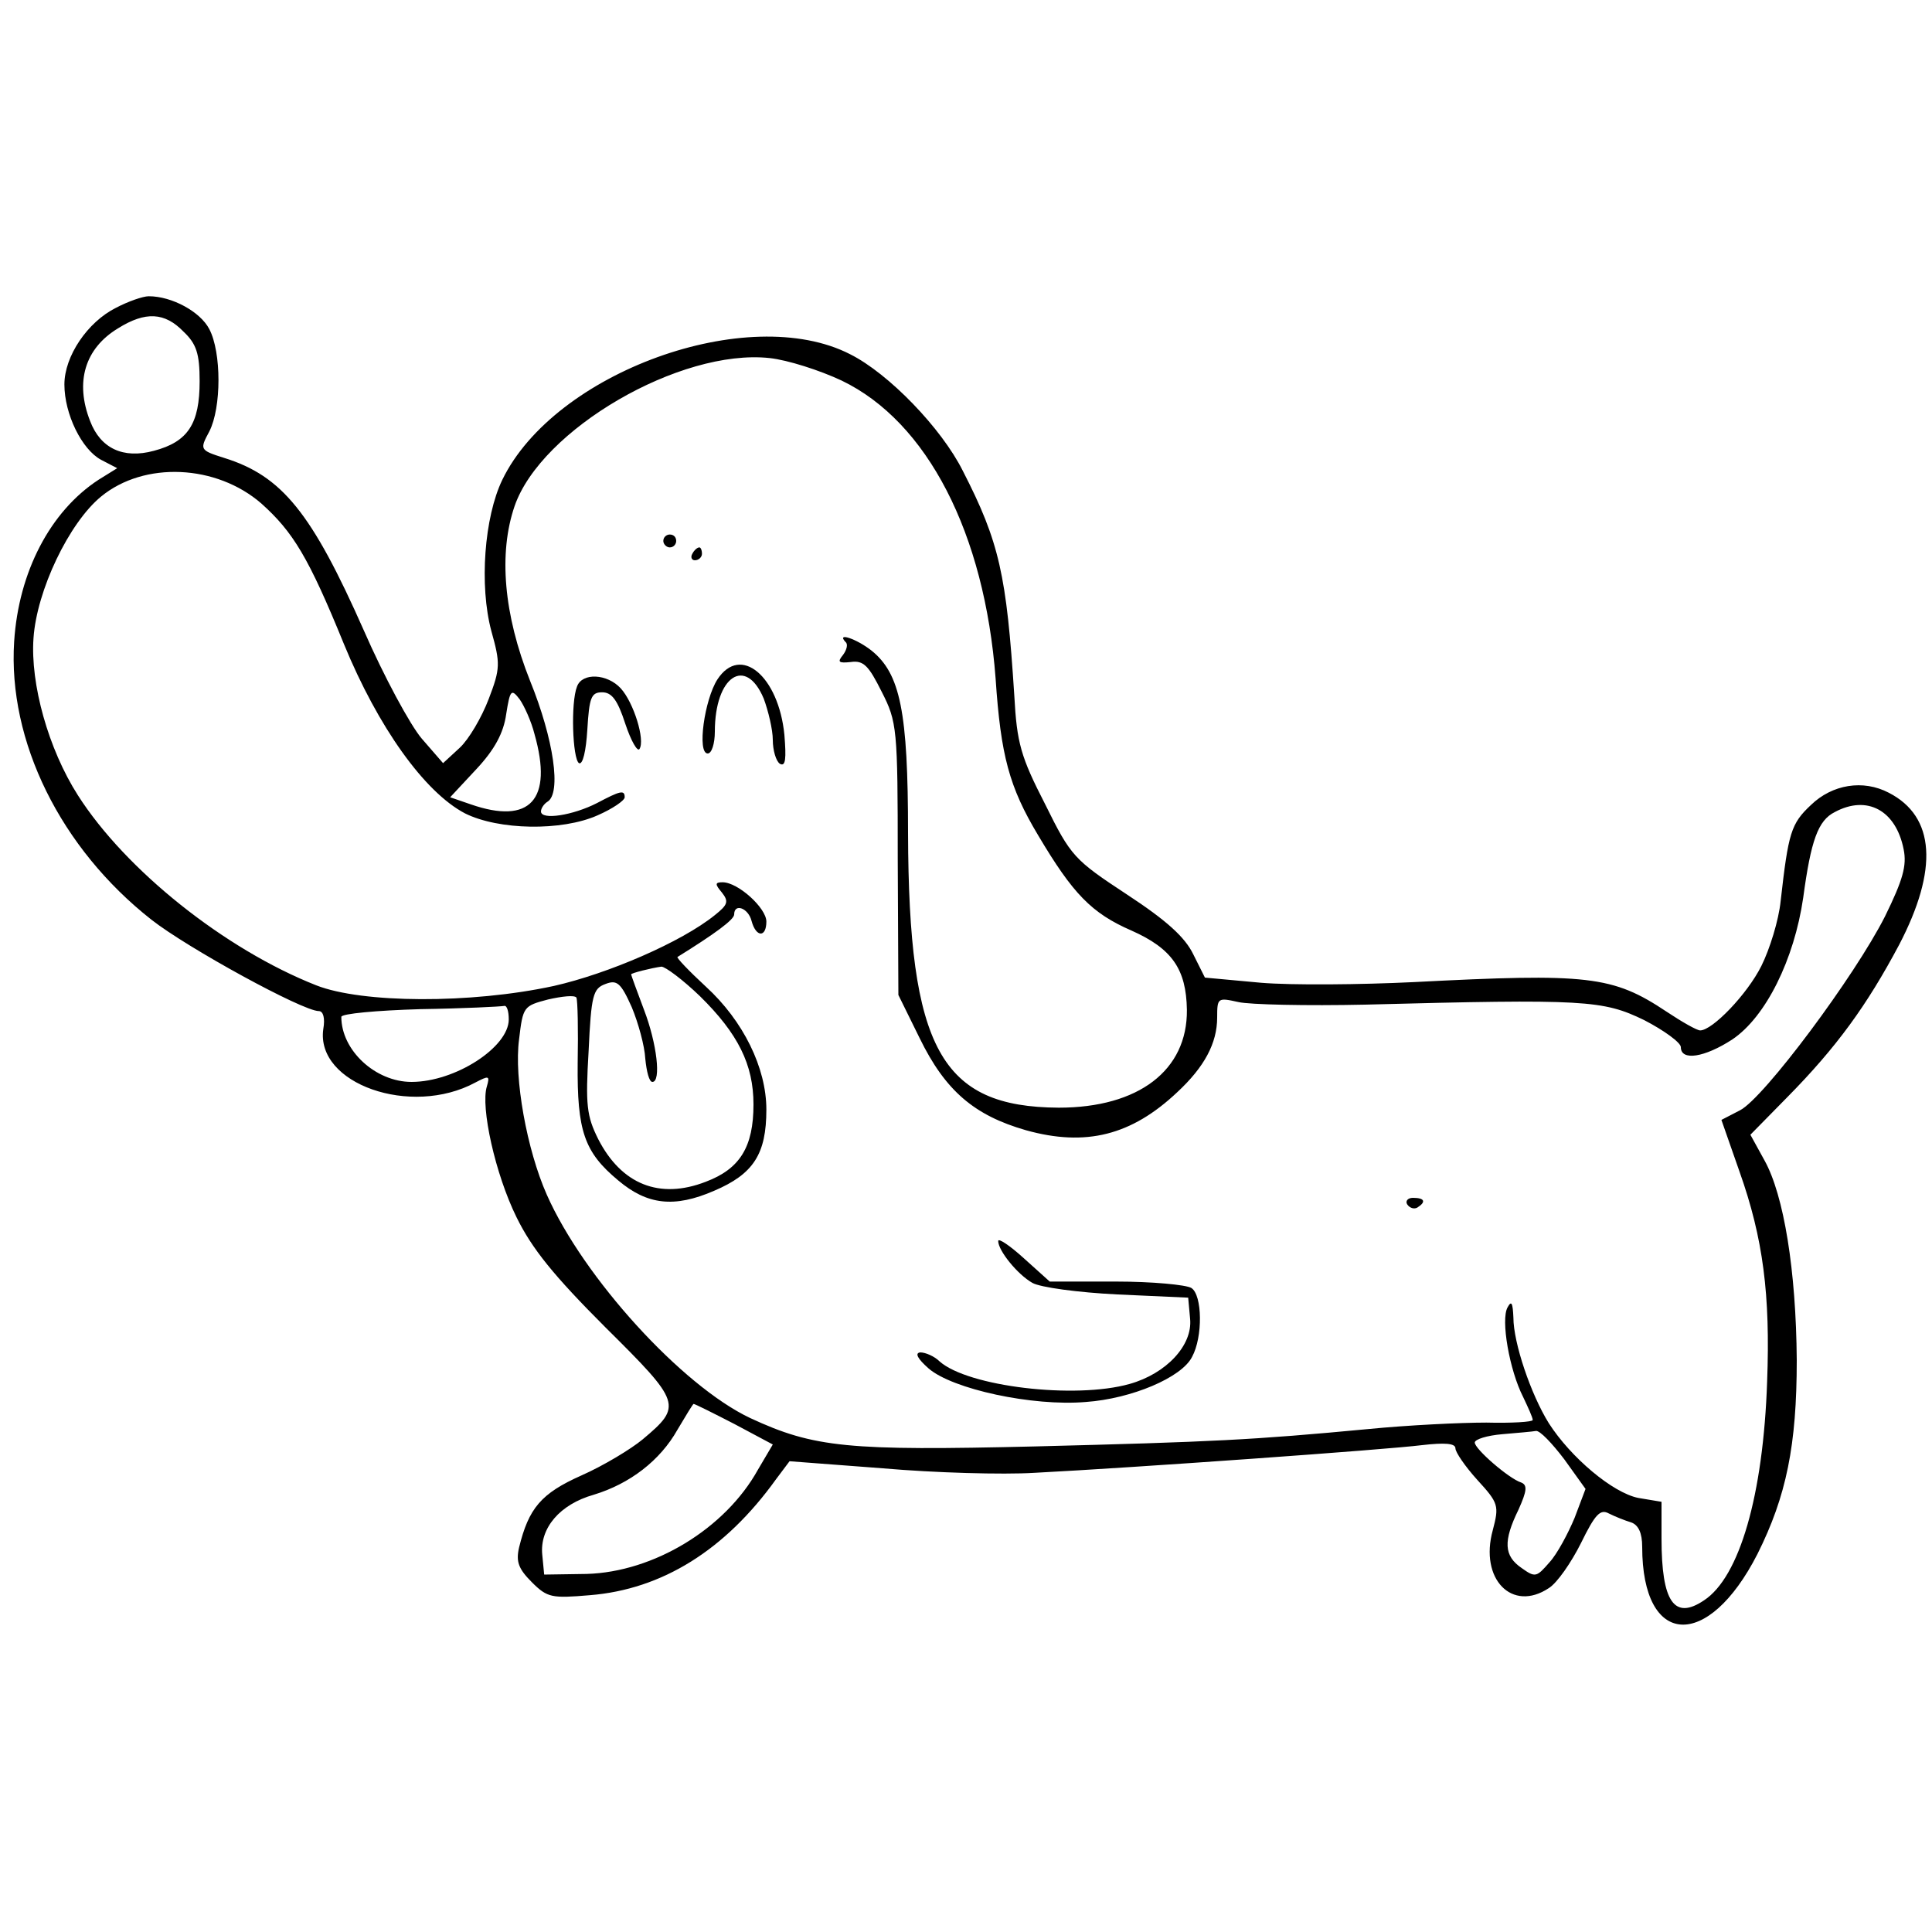 <?xml version="1.0" standalone="no"?>
<!DOCTYPE svg PUBLIC "-//W3C//DTD SVG 20010904//EN"
 "http://www.w3.org/TR/2001/REC-SVG-20010904/DTD/svg10.dtd">
<svg version="1.0" xmlns="http://www.w3.org/2000/svg"
 width="300pt" height="300pt" viewBox="0 0 300 300"
 preserveAspectRatio="xMidYMid meet">
<g transform="translate(0,300) scale(0.1,-0.1)"
fill="#000000" stroke="none">
<path d="M180 2522 c-44 -22 -80 -75 -80 -119 0 -46 27 -101 57 -117 l25 -13
-29 -18 c-75 -49 -124 -143 -131 -251 -10 -155 72 -321 213 -432 56 -44 235
-142 260 -142 7 0 10 -11 7 -28 -12 -85 136 -137 236 -83 21 11 23 11 18 -6
-10 -32 13 -136 46 -203 24 -49 58 -91 138 -171 118 -117 120 -122 58 -174
-18 -15 -61 -41 -95 -56 -63 -28 -82 -51 -97 -112 -5 -22 -1 -33 20 -54 24
-24 31 -25 90 -20 112 9 210 70 289 180 l21 28 145 -11 c80 -7 186 -10 235 -7
155 8 547 36 602 43 35 4 52 3 52 -5 0 -6 15 -28 34 -49 33 -36 34 -40 24 -78
-21 -76 30 -128 87 -90 13 8 35 40 50 70 22 45 30 53 43 46 10 -5 25 -11 35
-14 11 -4 17 -16 17 -38 0 -156 102 -162 179 -11 45 90 61 169 61 301 -1 139
-20 256 -50 310 l-22 40 57 58 c77 78 124 143 174 237 61 117 56 199 -16 236
-40 21 -88 13 -121 -19 -31 -29 -35 -43 -47 -149 -3 -30 -17 -75 -30 -101 -22
-44 -76 -100 -95 -100 -5 0 -28 13 -52 29 -84 56 -122 60 -393 46 -82 -4 -189
-5 -237 -1 l-87 8 -18 36 c-13 27 -42 53 -103 93 -82 54 -87 59 -127 140 -38
74 -44 95 -48 169 -12 187 -23 238 -80 349 -33 66 -115 151 -175 181 -158 81
-459 -28 -540 -195 -28 -58 -36 -164 -17 -235 14 -50 14 -58 -4 -105 -11 -29
-31 -63 -45 -76 l-26 -24 -33 38 c-18 21 -59 97 -90 168 -81 183 -127 240
-217 268 -38 12 -38 13 -23 41 19 37 19 123 0 159 -14 27 -58 51 -94 51 -9 0
-32 -8 -51 -18z m105 -37 c20 -19 25 -34 25 -77 0 -66 -18 -94 -71 -108 -48
-13 -83 4 -99 46 -24 61 -8 113 43 144 43 27 73 25 102 -5z m1022 -76 c133
-64 222 -237 239 -463 8 -119 21 -168 66 -243 54 -91 83 -121 145 -148 63 -28
85 -60 86 -123 1 -94 -75 -152 -199 -152 -183 1 -233 92 -234 426 0 189 -12
248 -57 284 -23 18 -55 29 -40 13 4 -3 2 -12 -4 -20 -9 -11 -7 -13 12 -11 20
3 28 -6 48 -46 24 -47 25 -57 25 -260 l1 -211 33 -67 c40 -82 85 -120 165
-143 93 -26 164 -8 235 59 42 39 62 76 62 116 0 31 1 31 33 24 17 -4 106 -6
197 -4 342 9 369 7 433 -24 31 -16 57 -35 57 -42 0 -22 37 -16 80 12 52 35 96
124 110 220 12 89 23 120 49 133 50 27 95 3 107 -58 5 -25 -1 -47 -29 -104
-47 -93 -188 -282 -225 -301 l-29 -15 28 -80 c37 -104 48 -192 43 -326 -6
-177 -43 -304 -98 -340 -46 -31 -66 -3 -66 96 l0 57 -36 6 c-40 8 -105 63
-139 116 -28 45 -55 125 -55 164 -1 23 -3 27 -9 16 -11 -19 3 -98 24 -139 8
-17 15 -32 15 -36 0 -3 -33 -5 -72 -4 -40 0 -122 -4 -183 -10 -180 -17 -242
-20 -517 -27 -291 -7 -344 -2 -443 44 -106 50 -259 218 -316 347 -31 70 -51
181 -43 241 6 51 7 52 45 62 22 5 41 7 44 3 2 -4 3 -50 2 -102 -1 -105 10
-138 63 -182 45 -38 87 -43 149 -16 61 26 81 57 81 126 0 65 -36 138 -94 191
-26 24 -46 45 -44 46 58 36 88 58 88 66 0 18 22 10 27 -10 7 -26 23 -26 23 -1
0 21 -44 61 -68 61 -12 0 -12 -3 -1 -16 11 -14 9 -19 -11 -35 -52 -42 -166
-91 -250 -110 -129 -28 -298 -27 -369 1 -142 56 -296 179 -370 295 -46 72 -74
173 -69 244 5 74 55 179 105 220 67 55 179 50 249 -11 49 -44 73 -83 128 -218
53 -129 125 -230 188 -263 52 -26 150 -28 206 -3 23 10 42 23 42 28 0 12 -7
10 -43 -9 -37 -19 -87 -27 -87 -13 0 5 5 12 10 15 22 13 10 97 -27 188 -41
103 -49 198 -24 271 41 119 257 245 396 230 28 -3 78 -19 112 -35z m-477 -549
c29 -102 -7 -141 -99 -109 l-32 11 41 44 c28 30 42 56 46 85 6 38 8 40 21 23
7 -10 18 -34 23 -54z m257 -407 c59 -58 83 -106 83 -168 0 -66 -21 -100 -74
-120 -72 -28 -131 -4 -167 66 -18 36 -20 53 -15 137 4 87 7 97 26 104 18 7 24
2 41 -36 10 -24 20 -60 21 -80 2 -20 6 -36 11 -36 14 0 7 60 -13 112 -11 29
-20 54 -20 55 0 2 32 10 47 12 6 0 33 -20 60 -46z m-297 -36 c0 -43 -83 -97
-151 -97 -56 0 -109 49 -109 101 0 5 55 10 123 12 67 1 125 4 130 5 4 1 7 -8
7 -21z m350 -628 l60 -32 -23 -39 c-51 -92 -162 -159 -266 -162 l-66 -1 -3 31
c-4 41 27 78 80 93 56 17 103 53 130 101 13 22 24 40 25 40 2 0 30 -14 63 -31z
m1289 -55 l33 -46 -17 -45 c-10 -24 -27 -56 -39 -69 -20 -23 -22 -24 -43 -9
-28 19 -29 42 -5 91 13 29 14 38 4 42 -19 6 -72 52 -72 62 0 5 19 11 43 13 23
2 47 4 52 5 6 1 25 -19 44 -44z"/>
<path d="M1030 2160 c0 -5 5 -10 10 -10 6 0 10 5 10 10 0 6 -4 10 -10 10 -5 0
-10 -4 -10 -10z"/>
<path d="M1075 2140 c-3 -5 -1 -10 4 -10 6 0 11 5 11 10 0 6 -2 10 -4 10 -3 0
-8 -4 -11 -10z"/>
<path d="M1114 1945 c-20 -31 -32 -115 -15 -115 6 0 11 15 11 34 0 86 48 118
76 51 7 -19 14 -48 14 -64 0 -16 5 -33 11 -37 9 -5 10 8 7 45 -9 91 -68 141
-104 86z"/>
<path d="M896 1934 c-10 -25 -7 -112 3 -119 6 -3 11 19 13 52 3 50 6 58 23 58
15 0 24 -12 36 -49 9 -27 19 -44 22 -39 9 14 -9 72 -29 94 -21 23 -60 25 -68
3z"/>
<path d="M2185 1130 c4 -6 11 -8 16 -5 14 9 11 15 -7 15 -8 0 -12 -5 -9 -10z"/>
<path d="M1550 1073 c0 -15 30 -52 53 -65 12 -7 71 -15 132 -18 l110 -5 3 -33
c4 -41 -37 -85 -94 -101 -85 -24 -251 -4 -295 35 -8 8 -22 14 -30 14 -9 -1 -4
-10 13 -25 37 -32 161 -59 244 -52 71 5 149 38 165 70 17 31 16 96 -1 107 -8
5 -61 10 -117 10 l-103 0 -40 36 c-22 20 -40 32 -40 27z"/>
</g>
</svg>
